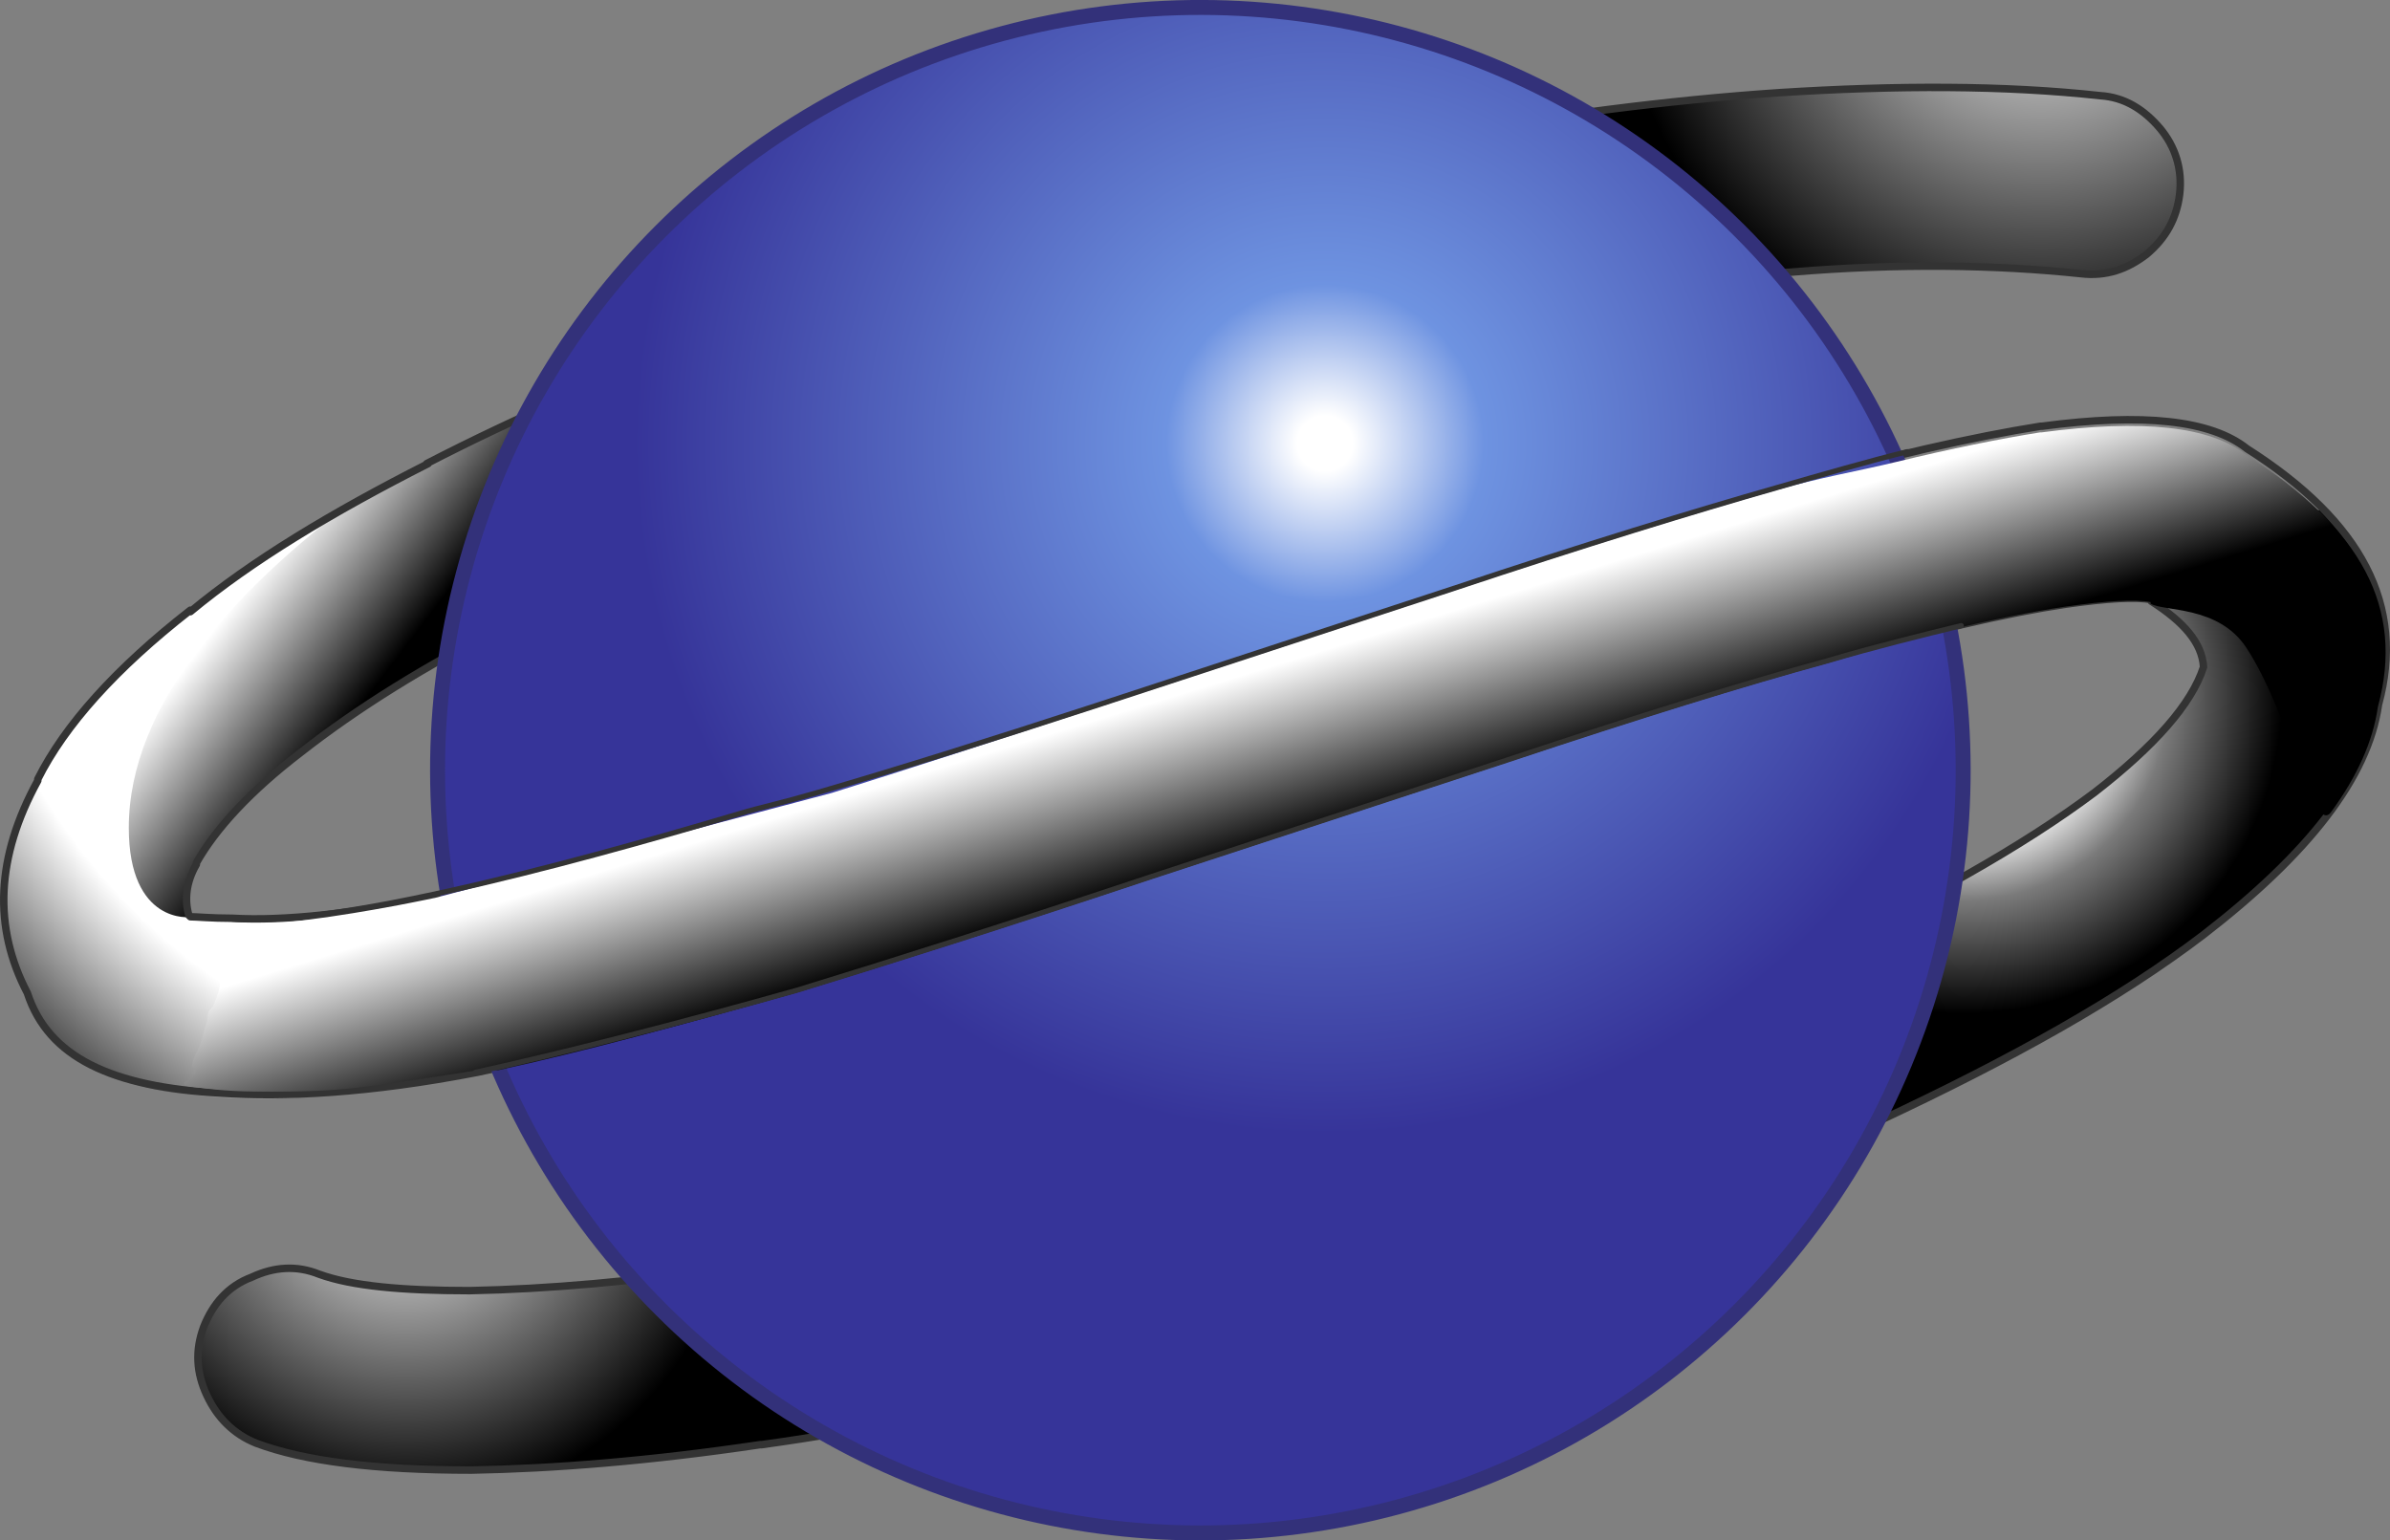 <?xml version="1.0" encoding="UTF-8"?>
<svg id="Layer_1" data-name="Layer 1" xmlns="http://www.w3.org/2000/svg" xmlns:xlink="http://www.w3.org/1999/xlink" viewBox="0 0 460.21 296.64">
  <rect x="0" y="0" width="460.21" height="296.64" fill="#808080" stroke="none"/>
  <defs>
    <style>
      .cls-1 {
        fill: url(#linear-gradient-2);
      }

      .cls-2, .cls-3 {
        fill: none;
        stroke: #333;
      }

      .cls-2, .cls-3, .cls-4 {
        stroke-linecap: round;
        stroke-linejoin: round;
      }

      .cls-5 {
        fill: url(#radial-gradient);
      }

      .cls-6 {
        fill: url(#radial-gradient-2);
      }

      .cls-3 {
        stroke-width: 1.44px;
      }

      .cls-7 {
        fill: #ccc;
      }

      .cls-8 {
        fill: url(#White_Black-2);
      }

      .cls-9 {
        fill: url(#linear-gradient);
      }

      .cls-4 {
        fill: url(#radial-gradient-3);
        stroke: #33317a;
        stroke-width: 2.88px;
      }

      .cls-10 {
        fill: url(#White_Black);
      }
    </style>
    <radialGradient id="radial-gradient" cx="378.05" cy="133.81" fx="378.05" fy="133.81" r="62.01" gradientUnits="userSpaceOnUse">
      <stop offset=".43" stop-color="#fff"/>
      <stop offset=".64" stop-color="#7a7a7a"/>
      <stop offset=".99" stop-color="#000"/>
    </radialGradient>
    <radialGradient id="White_Black" data-name="White, Black" cx="78.05" cy="225.82" fx="78.05" fy="225.82" r="64" gradientUnits="userSpaceOnUse">
      <stop offset="0" stop-color="#fff"/>
      <stop offset="1" stop-color="#000"/>
    </radialGradient>
    <radialGradient id="radial-gradient-2" cx="109.72" cy="91.15" fx="109.72" fy="91.15" r="146.64" gradientUnits="userSpaceOnUse">
      <stop offset=".81" stop-color="#fff"/>
      <stop offset="1" stop-color="#575757"/>
    </radialGradient>
    <radialGradient id="White_Black-2" data-name="White, Black" cx="393.06" cy="-11.18" fx="393.06" fy="-11.18" r="82" xlink:href="#White_Black"/>
    <linearGradient id="linear-gradient" x1="88.61" y1="110.77" x2="63.61" y2="91.77" gradientUnits="userSpaceOnUse">
      <stop offset="0" stop-color="#000"/>
      <stop offset="1" stop-color="#fff"/>
    </linearGradient>
    <radialGradient id="radial-gradient-3" cx="255.14" cy="85.4" fx="255.14" fy="85.4" r="133" gradientTransform="translate(172.58 -120) rotate(45)" gradientUnits="userSpaceOnUse">
      <stop offset=".04" stop-color="#fff"/>
      <stop offset=".04" stop-color="#fff"/>
      <stop offset=".23" stop-color="#6e93e1"/>
      <stop offset="1" stop-color="#363499"/>
    </radialGradient>
    <linearGradient id="linear-gradient-2" x1="246.93" y1="163.07" x2="236.92" y2="130.37" gradientUnits="userSpaceOnUse">
      <stop offset="0" stop-color="#000"/>
      <stop offset=".99" stop-color="#fff"/>
    </linearGradient>
  </defs>
  <path class="cls-5" d="M404.6,115.52c4.44-.42,7.65-.43,9.63-.04v.29c6.33,4.03,9.79,8.07,10.08,12.67-2.31,7.2-9.51,15.27-21.03,24.2-13.82,10.36-32.83,21.02-56.16,31.96-10.59,4.83-21.74,9.47-33.46,13.98-13.45,5.18-11.43,41.17-1.56,37.59,17.61-6.38,34.11-13.16,49.42-20.17,25.92-12.1,46.95-23.91,62.79-36,20.16-15.56,31.68-30.24,33.69-44.36,3.73-13.65.47-25.81-9.88-36.81-4.06-4.32-45.53,16.88-43.52,16.69Z"/>
  <path class="cls-10" d="M171.1,239.1c-10.12,1.91-19.96,3.58-29.61,5.12l.29-.29c-19.58,2.88-36.58,4.32-51.26,4.61h-.29c-12.67,0-22.47-.86-28.8-3.17-4.32-1.73-8.64-1.44-12.96.58-4.61,1.73-7.49,5.18-9.22,9.5-1.73,4.61-1.44,8.93.58,13.25,2.01,4.32,5.18,7.49,9.5,9.22,9.22,3.45,22.75,5.18,41.47,5.18,15.84-.29,34.28-1.73,55.59-4.9h.29c10.65-1.48,21.6-3.33,32.82-5.5,10.62-2.04,2.33-35.62-8.4-33.6Z"/>
  <path class="cls-6" d="M168.85,53.58c-9.74,3.23-19.24,6.59-28.51,10.06-21.6,8.36-40.9,16.71-58.18,25.64h.29c-18.72,9.5-33.98,18.72-45.79,28.51v-.29c-14.4,11.23-24.19,22.18-29.38,32.54v.29c-8.06,14.69-8.64,28.23-2.01,40.9,4.03,12.38,16.41,19.01,37.44,20.16,12.09.86,28.51-.87,49.25-4.9,10.42-2.15,22.3-5.1,35.71-8.68,8.08-2.16-1.53-35.42-9.49-33.26-12.34,3.36-23.33,6.03-33.14,7.96-16.99,3.45-30.24,4.89-40.32,4.32-4.03,0-6.91-.29-8.06-.29l-.29-.29c-.86-2.88-.57-6.33,1.44-9.79v-.29c3.75-6.62,10.37-13.82,20.16-21.31,10.66-8.35,23.91-16.7,40.03-24.77,16.13-8.64,34.28-16.41,54.44-24.19v.29c5.71-2.15,11.52-4.26,17.41-6.31,14.62-5.08,11.03-40.28-1-36.3Z"/>
  <path class="cls-7" d="M312.32,55.44c11.12-1.43,21.97-2.43,32.5-3.03,20.74-1.73,39.46-1.44,55.87.29,4.9.58,8.93-.86,12.67-3.74,3.75-3.17,5.76-6.92,6.34-11.52.58-4.9-.86-9.22-3.74-12.68-3.17-3.74-6.92-6.04-11.52-6.33-18.44-2.02-39.17-2.02-61.92-.58-14.61.99-29.75,2.65-45.53,4.99-7.25,1.07,5.17,33.9,15.33,32.6Z"/>
  <path class="cls-8" d="M312.32,55.44c11.12-1.43,21.97-2.43,32.5-3.03,20.74-1.73,39.46-1.44,55.87.29,4.9.58,8.93-.86,12.67-3.74,3.75-3.17,5.76-6.92,6.34-11.52.58-4.9-.86-9.22-3.74-12.68-3.17-3.74-6.92-6.04-11.52-6.33-18.44-2.02-39.17-2.02-61.92-.58-14.61.99-29.75,2.65-45.53,4.99-7.25,1.07,5.17,33.9,15.33,32.6Z"/>
  <path class="cls-9" d="M24.8,159.39c0,18.67,11.95,17.31,11.93,17.16,0,0-.02,0-.07,0l-.29-.29c-.86-2.88-.57-6.33,1.44-9.79v-.29c3.75-6.62,10.37-13.82,20.16-21.31,10.66-8.35,23.91-16.7,40.03-24.77,16.13-8.64,34.28-16.41,54.44-24.19v.29c5.71-2.15,11.52-4.26,17.41-6.31,6.44-2.24,9.35-10.33,9.56-18.33-7.53-1.03-15.29-1.57-23.23-1.57-17.16,0-33.51,2.52-48.37,7.07-9.01,3.99-17.55,8.04-25.65,12.23h.29c-5.83,2.96-11.32,5.89-16.49,8.82-20.84,15.98-41.16,37.63-41.16,61.29Z"/>
  <path class="cls-3" d="M419.7,37.44c.58-4.9-.86-9.22-3.74-12.68-3.17-3.74-6.92-6.04-11.52-6.33-18.44-2.02-39.17-2.02-61.92-.58-21.32,1.44-43.78,4.32-67.68,8.64-22.76,4.03-45.8,9.51-68.84,15.84-23.04,6.34-44.92,13.54-65.66,21.31-21.6,8.36-40.9,16.71-58.18,25.64h.29c-18.72,9.5-33.98,18.72-45.79,28.51v-.29c-14.4,11.23-24.19,22.18-29.38,32.54v.29c-8.06,14.69-8.64,28.23-2.01,40.9,4.03,12.38,16.19,18.11,37.22,19.26,12.09.86,28.73.03,49.47-4,16.7-3.45,37.15-8.93,61.63-15.84,17.85-5.47,40.61-12.67,68.25-21.89l68.55-22.46c25.05-8.35,45.5-14.69,61.34-19.01,19.3-5.76,34.56-9.21,46.08-10.94,8.07-1.15,13.54-1.44,16.42-.87v.29c6.33,4.03,9.79,8.07,10.08,12.67-2.31,7.2-9.51,15.27-21.03,24.2-13.82,10.36-32.83,21.02-56.16,31.96-22.75,10.37-48.09,19.88-76.03,29.09h-.29c-21.6,6.91-43.77,12.96-66.52,18.43-22.18,5.19-42.92,8.93-62.79,12.1l.29-.29c-19.58,2.88-36.58,4.32-51.26,4.61h-.29c-12.67,0-22.47-.86-28.8-3.17-4.32-1.73-8.64-1.44-12.96.58-4.61,1.73-7.49,5.18-9.22,9.5-1.73,4.61-1.44,8.93.58,13.25,2.01,4.32,5.18,7.49,9.5,9.22,9.22,3.45,22.75,5.18,41.47,5.18,15.84-.29,34.28-1.73,55.59-4.9h.29c20.73-2.88,42.62-7.2,65.37-12.38h.29c23.62-5.76,46.66-12.1,69.12-19.3,29.38-9.21,56.16-19.58,80.06-30.52,25.92-12.1,46.95-23.91,62.79-36,20.16-15.56,31.68-30.24,33.69-44.36,5.19-19-3.16-35.13-25.34-49.24-6.91-5.48-19.87-6.92-39.46-4.32h-.28c-12.68,2.01-29.67,5.76-50.69,11.8-16.13,4.61-36.87,10.95-62.79,19.59l-68.54,22.46c-27.36,8.93-49.54,16.13-67.1,21.31-23.33,6.92-42.63,12.1-58.76,15.27-16.99,3.45-30.24,4.89-40.32,4.32-4.03,0-6.91-.29-8.06-.29l-.29-.29c-.86-2.88-.57-6.33,1.44-9.79v-.29c3.75-6.62,10.37-13.82,20.16-21.31,10.66-8.35,23.91-16.7,40.03-24.77,16.13-8.64,34.28-16.41,54.44-24.19v.29c19.87-7.49,40.89-14.4,62.78-20.45,22.18-6.34,44.06-11.52,65.95-15.26,22.18-4.32,43.49-6.92,63.65-8.07,20.74-1.73,39.46-1.44,55.87.29,4.9.58,8.93-.86,12.67-3.74,3.75-3.17,5.76-6.92,6.34-11.52Z"/>
  <circle class="cls-4" cx="231.14" cy="148.32" r="146.88" transform="translate(-37.18 206.88) rotate(-45)"/>
  <path class="cls-1" d="M83.67,172.92c-1.69.33-46.06,10.03-53.4,2.69-2.15-2.15,4.67,3.34,11.62,12.38.88,1.15.31,3.06-.72,5.41-.24.54-.49.71-.93,1.29-.21.28-.27,1.39-.3,1.67-.11.9-.59,1.61-.72,2.41-.42,2.52-1.9,4.53-2.22,6.13-.12.61.78,1.16.72,1.66-.06.54-1.15.67-1.11,1.09.04.42-1.23.57-1.12.92.03.1-.04.45.19.5.86.2,2.9.4,3.19.44.44.06,4.39.64,10.06.69,5.67.04,12.64.05,18.75-.62,3.74-.41,7.64-.94,11.3-1.48,4.82-.71,9.23-1.43,12.34-1.92,2.89-.46,4.18-.12,4.59-.08,15.92-3.47,35.03-8.62,57.56-14.98,17.85-5.47,40.61-12.67,68.25-21.89l68.55-22.46c13.82-4.61,26.24-8.6,37.26-11.98,8.96-2.75,16.98-5.09,24.08-7.03,8.74-2.6,16.64-4.73,23.75-6.45,8.6-2.08,16.02-3.55,22.33-4.49,8.07-1.15,13.54-1.44,16.42-.87v.29c2.43,1.55,13.03.32,18.39,8.42,8.63,13.04,12.86,36.52,16.38,31.7,5.03-6.89,8.06-13.63,9-20.25,5.19-19-3.16-34.41-25.34-48.52-6.91-5.48-19.87-6.92-39.46-4.32h-.28c-7.68,1.22-16.95,3.08-27.74,5.7-7.01,1.7-14.67,3-22.95,5.38-8,2.29-17.14,5-27.48,8.21-10.5,3.26-22.24,7.02-35.31,11.38l-68.54,22.46c-19.39,6.33-36.17,11.79-50.56,16.28l-76.55,20.25Z"/>
  <path class="cls-2" d="M367.28,86.98c-7.01,1.7-16.78,4.52-25.06,6.9-16.13,4.61-36.87,10.95-62.79,19.59l-68.54,22.46c-20.86,6.81-38.51,12.32-53.59,16.72-6.55,1.91-11.15,2.93-13.5,3.62-22.77,6.75-78.52,22.99-100.17,20.62"/>
  <path class="cls-2" d="M91.55,206.49c15.92-3.47,39.51-9.48,62.04-15.84,17.85-5.47,40.61-12.67,68.25-21.89l68.55-22.46c25.05-8.35,45.5-14.69,61.34-19.01,8.74-2.6,18.81-5.09,25.92-6.81"/>
</svg>
